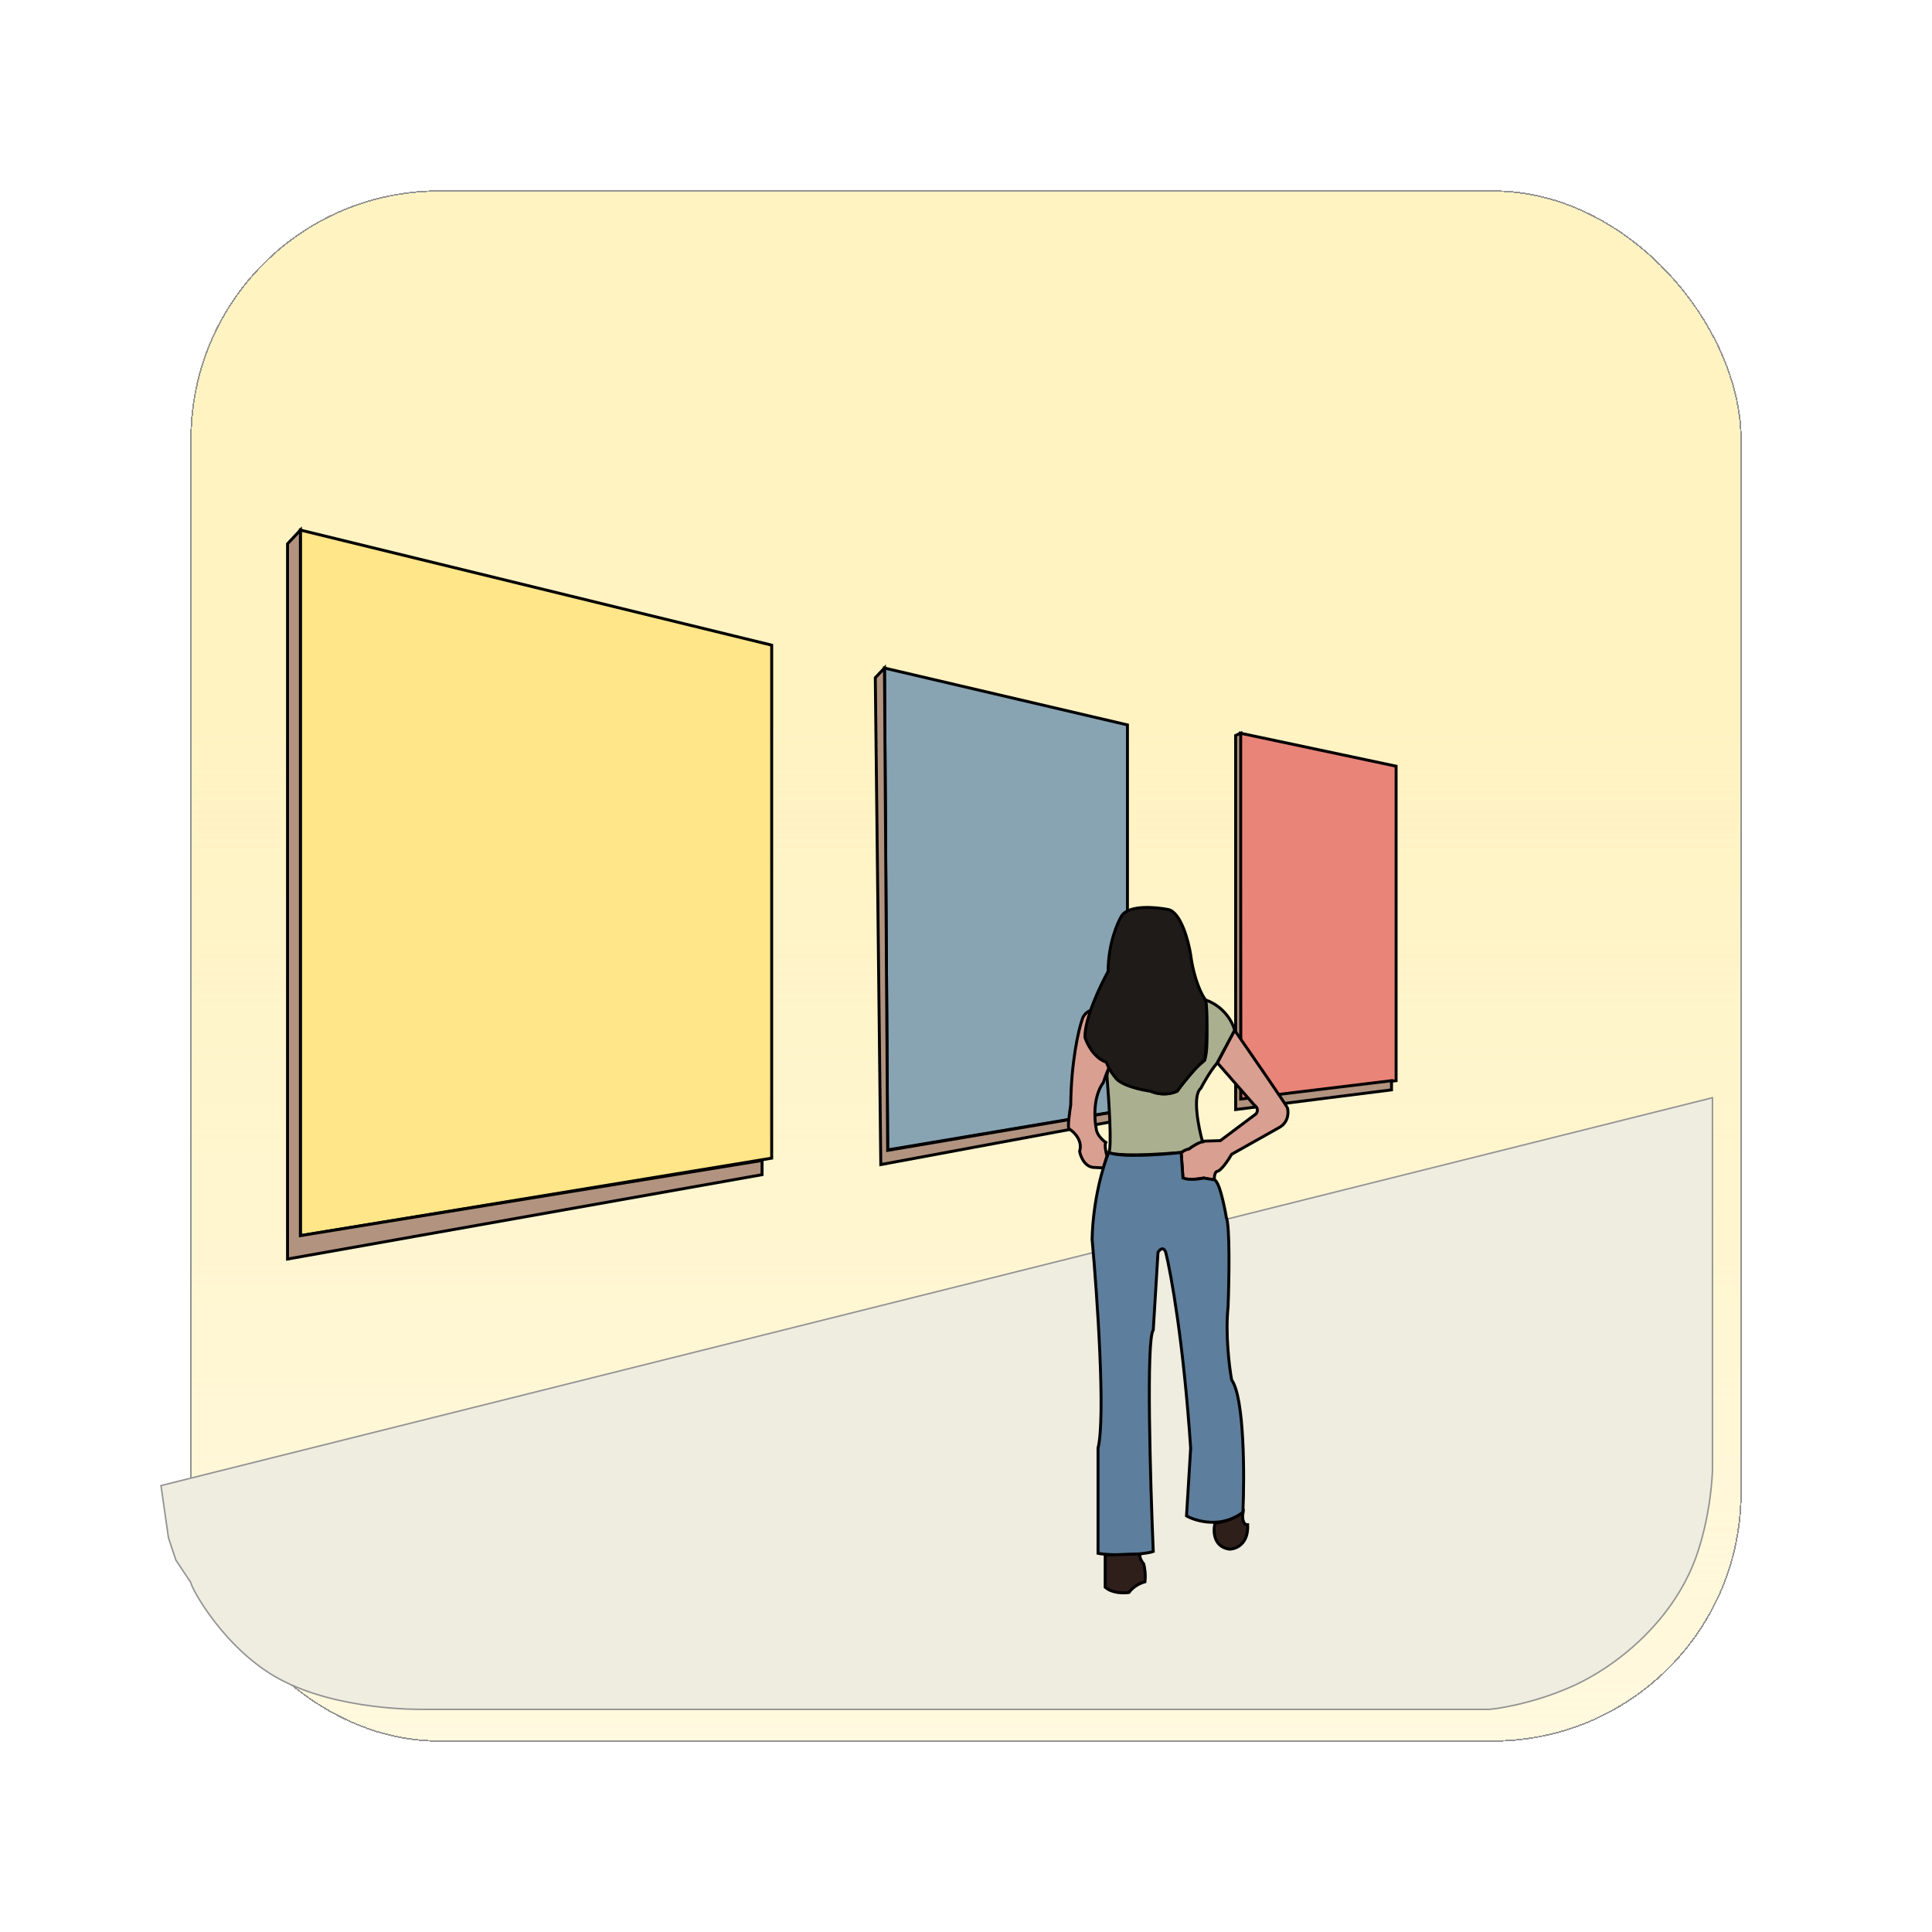<svg width="132" height="132" viewBox="0 0 132 132" fill="none" xmlns="http://www.w3.org/2000/svg">
<g filter="url(#filter0_d_505_1945)">
<rect x="11" y="11" width="106" height="106" rx="17" fill="url(#paint0_linear_505_1945)" shape-rendering="crispEdges"/>
<rect x="11.05" y="11.05" width="105.9" height="105.9" rx="16.95" stroke="#929292" stroke-width="0.1" shape-rendering="crispEdges"/>
</g>
<path d="M117 75L11 101.5L11.51 105.067L12.019 106.596L13.039 108.125C13.075 108.533 15.387 112.752 19.154 114.75C23.17 116.88 28.661 116.783 28.837 116.788H101.712C102.028 116.788 104.621 116.45 107.317 115.26C109.337 114.368 111.332 112.929 112.923 111.183C114.355 109.611 115.373 107.902 115.981 106.087C116.906 103.324 116.994 100.66 117 100.487L117 100.481V75Z" fill="#EFECE0" stroke="#929292" stroke-width="0.1"/>
<path d="M95.386 52.348L84.736 50.092L84.768 75.12L95.386 73.836V52.348Z" fill="#E98478" stroke="black" stroke-width="0.2"/>
<path d="M84.768 75.089V50.092L84.423 50.249V75.809L95.073 74.462V73.836L84.768 75.089Z" fill="#B1937F" stroke="black" stroke-width="0.2"/>
<path d="M77.031 49.528L60.429 45.644L60.648 78.566L77.031 75.809V49.528Z" fill="#88A4B3" stroke="black" stroke-width="0.2"/>
<path d="M60.429 45.644L59.803 46.302L60.179 79.568L76.53 76.53V75.903L60.648 78.597L60.429 45.644Z" fill="#B1937F" stroke="black" stroke-width="0.2"/>
<path d="M52.724 44.078L20.523 36.216V84.423L52.724 79.129V44.078Z" fill="#FFE689" stroke="black" stroke-width="0.2"/>
<path d="M19.645 37.156L20.523 36.216V84.423L52.066 79.286V80.257L19.645 86.021V37.156Z" fill="#B1937F" stroke="black" stroke-width="0.2"/>
<path d="M76.279 69.046C76.928 69.5 76.684 71.642 76.482 72.657C76.157 72.527 75.914 72.765 75.832 72.9C75.735 72.933 75.495 73.617 75.386 73.955C74.672 74.929 74.764 76.47 74.899 77.119C74.932 77.541 75.346 77.917 75.549 78.052C75.451 78.215 75.562 78.742 75.63 78.986L75.386 79.797L74.656 79.756C74.072 79.659 73.818 78.986 73.763 78.661C73.991 77.915 73.371 77.322 73.033 77.119C72.936 77.022 73.074 75.997 73.155 75.497C73.187 72.543 73.682 70.398 73.926 69.695C74.185 68.689 75.603 68.843 76.279 69.046Z" fill="#D99F91" stroke="black" stroke-width="0.2"/>
<path d="M87.963 75.699C87.931 75.57 85.543 72.102 84.352 70.385L83.176 72.616L85.691 75.496C86.016 75.724 85.908 75.997 85.813 76.105L83.379 77.931L82.162 77.971C81.934 77.971 81.445 78.323 81.228 78.499C80.936 78.531 80.755 78.702 80.701 78.783L80.823 80.487C81.115 80.649 81.891 80.554 82.243 80.487L82.973 80.649C82.941 80.227 83.068 80.067 83.135 80.04C83.427 80.008 83.933 79.243 84.15 78.864L87.395 77.038C88.044 76.681 88.044 75.997 87.963 75.699Z" fill="#D99F91" stroke="black" stroke-width="0.2"/>
<path d="M81.229 78.499C81.034 78.531 80.796 78.674 80.701 78.742C77.196 79.034 75.941 78.864 75.752 78.742C75.979 78.482 75.765 75.145 75.63 73.509C75.728 72.632 76.239 72.576 76.482 72.657C76.709 73.403 77.983 74.212 78.592 74.523C79.403 74.912 80.174 74.685 80.458 74.523C80.977 73.647 81.837 72.832 82.203 72.535C82.592 72.34 82.473 69.641 82.365 68.316C83.663 68.77 84.231 69.884 84.353 70.385L83.136 72.657C82.714 73.144 82.23 73.995 82.04 74.361C81.456 74.847 81.878 76.998 82.162 78.012C81.902 78.044 81.432 78.35 81.229 78.499Z" fill="#AAB08F" stroke="black" stroke-width="0.2"/>
<path d="M81.35 65.233C81.578 66.953 82.121 68.005 82.365 68.316C82.559 69.095 82.419 71.372 82.324 72.413C81.902 72.673 80.877 73.955 80.417 74.564C79.671 74.888 78.916 74.699 78.632 74.564C77.107 74.336 76.428 73.901 76.279 73.712C75.857 73.225 75.644 72.751 75.59 72.576C74.746 72.284 74.264 71.318 74.129 70.872C74.097 69.606 75.17 67.342 75.711 66.368C75.711 64.518 76.333 63.055 76.644 62.555C77.164 61.808 78.997 61.973 79.849 62.149C80.693 62.376 81.202 64.299 81.35 65.233Z" fill="#1F1B18" stroke="black" stroke-width="0.2"/>
<path d="M78.794 106.005C78.632 106.07 78.132 106.14 77.902 106.167C76.376 106.297 75.346 106.194 75.021 106.127V98.946C75.541 96.836 74.967 88.546 74.616 84.665C74.681 81.907 75.4 79.567 75.752 78.742C76.563 79.099 79.389 78.891 80.701 78.742L80.823 80.487C81.245 80.649 81.945 80.554 82.243 80.487L82.973 80.608C83.298 80.706 83.649 82.353 83.784 83.164C84.044 83.781 83.974 87.505 83.906 89.29C83.711 91.14 83.987 93.388 84.15 94.28C85.026 95.514 85.029 100.826 84.92 103.327C83.46 104.431 81.743 103.949 81.066 103.571L81.35 98.946C80.864 91.741 80.011 87.018 79.646 85.558C79.484 85.136 79.227 85.382 79.119 85.558L78.794 90.873C78.308 91.457 78.592 101.204 78.794 106.005Z" fill="#5D7E9C" stroke="black" stroke-width="0.2"/>
<path d="M77.131 108.804C77.456 108.35 77.997 108.128 78.227 108.074C78.291 107.587 78.2 107.06 78.145 106.857C77.853 106.5 77.861 106.248 77.902 106.167L75.508 106.248V108.439C75.963 108.861 76.779 108.858 77.131 108.804Z" fill="#2E1F1B" stroke="black" stroke-width="0.2"/>
<path d="M85.245 104.179C85.31 105.51 84.434 105.843 83.988 105.843C82.884 105.68 82.879 104.585 83.014 104.058C83.988 103.96 84.691 103.53 84.921 103.327C84.823 104.041 85.097 104.193 85.245 104.179Z" fill="#2E1F1B" stroke="black" stroke-width="0.2"/>
<defs>
<filter id="filter0_d_505_1945" x="0" y="0" width="132" height="132" filterUnits="userSpaceOnUse" color-interpolation-filters="sRGB">
<feFlood flood-opacity="0" result="BackgroundImageFix"/>
<feColorMatrix in="SourceAlpha" type="matrix" values="0 0 0 0 0 0 0 0 0 0 0 0 0 0 0 0 0 0 127 0" result="hardAlpha"/>
<feMorphology radius="1" operator="erode" in="SourceAlpha" result="effect1_dropShadow_505_1945"/>
<feOffset dx="2" dy="2"/>
<feGaussianBlur stdDeviation="7"/>
<feComposite in2="hardAlpha" operator="out"/>
<feColorMatrix type="matrix" values="0 0 0 0 0 0 0 0 0 0 0 0 0 0 0 0 0 0 0.18 0"/>
<feBlend mode="normal" in2="BackgroundImageFix" result="effect1_dropShadow_505_1945"/>
<feBlend mode="normal" in="SourceGraphic" in2="effect1_dropShadow_505_1945" result="shape"/>
</filter>
<linearGradient id="paint0_linear_505_1945" x1="64" y1="11" x2="64" y2="126.366" gradientUnits="userSpaceOnUse">
<stop offset="0.316" stop-color="#FFF3C2"/>
<stop offset="1" stop-color="#FFF3C2" stop-opacity="0.47"/>
</linearGradient>
</defs>
</svg>
